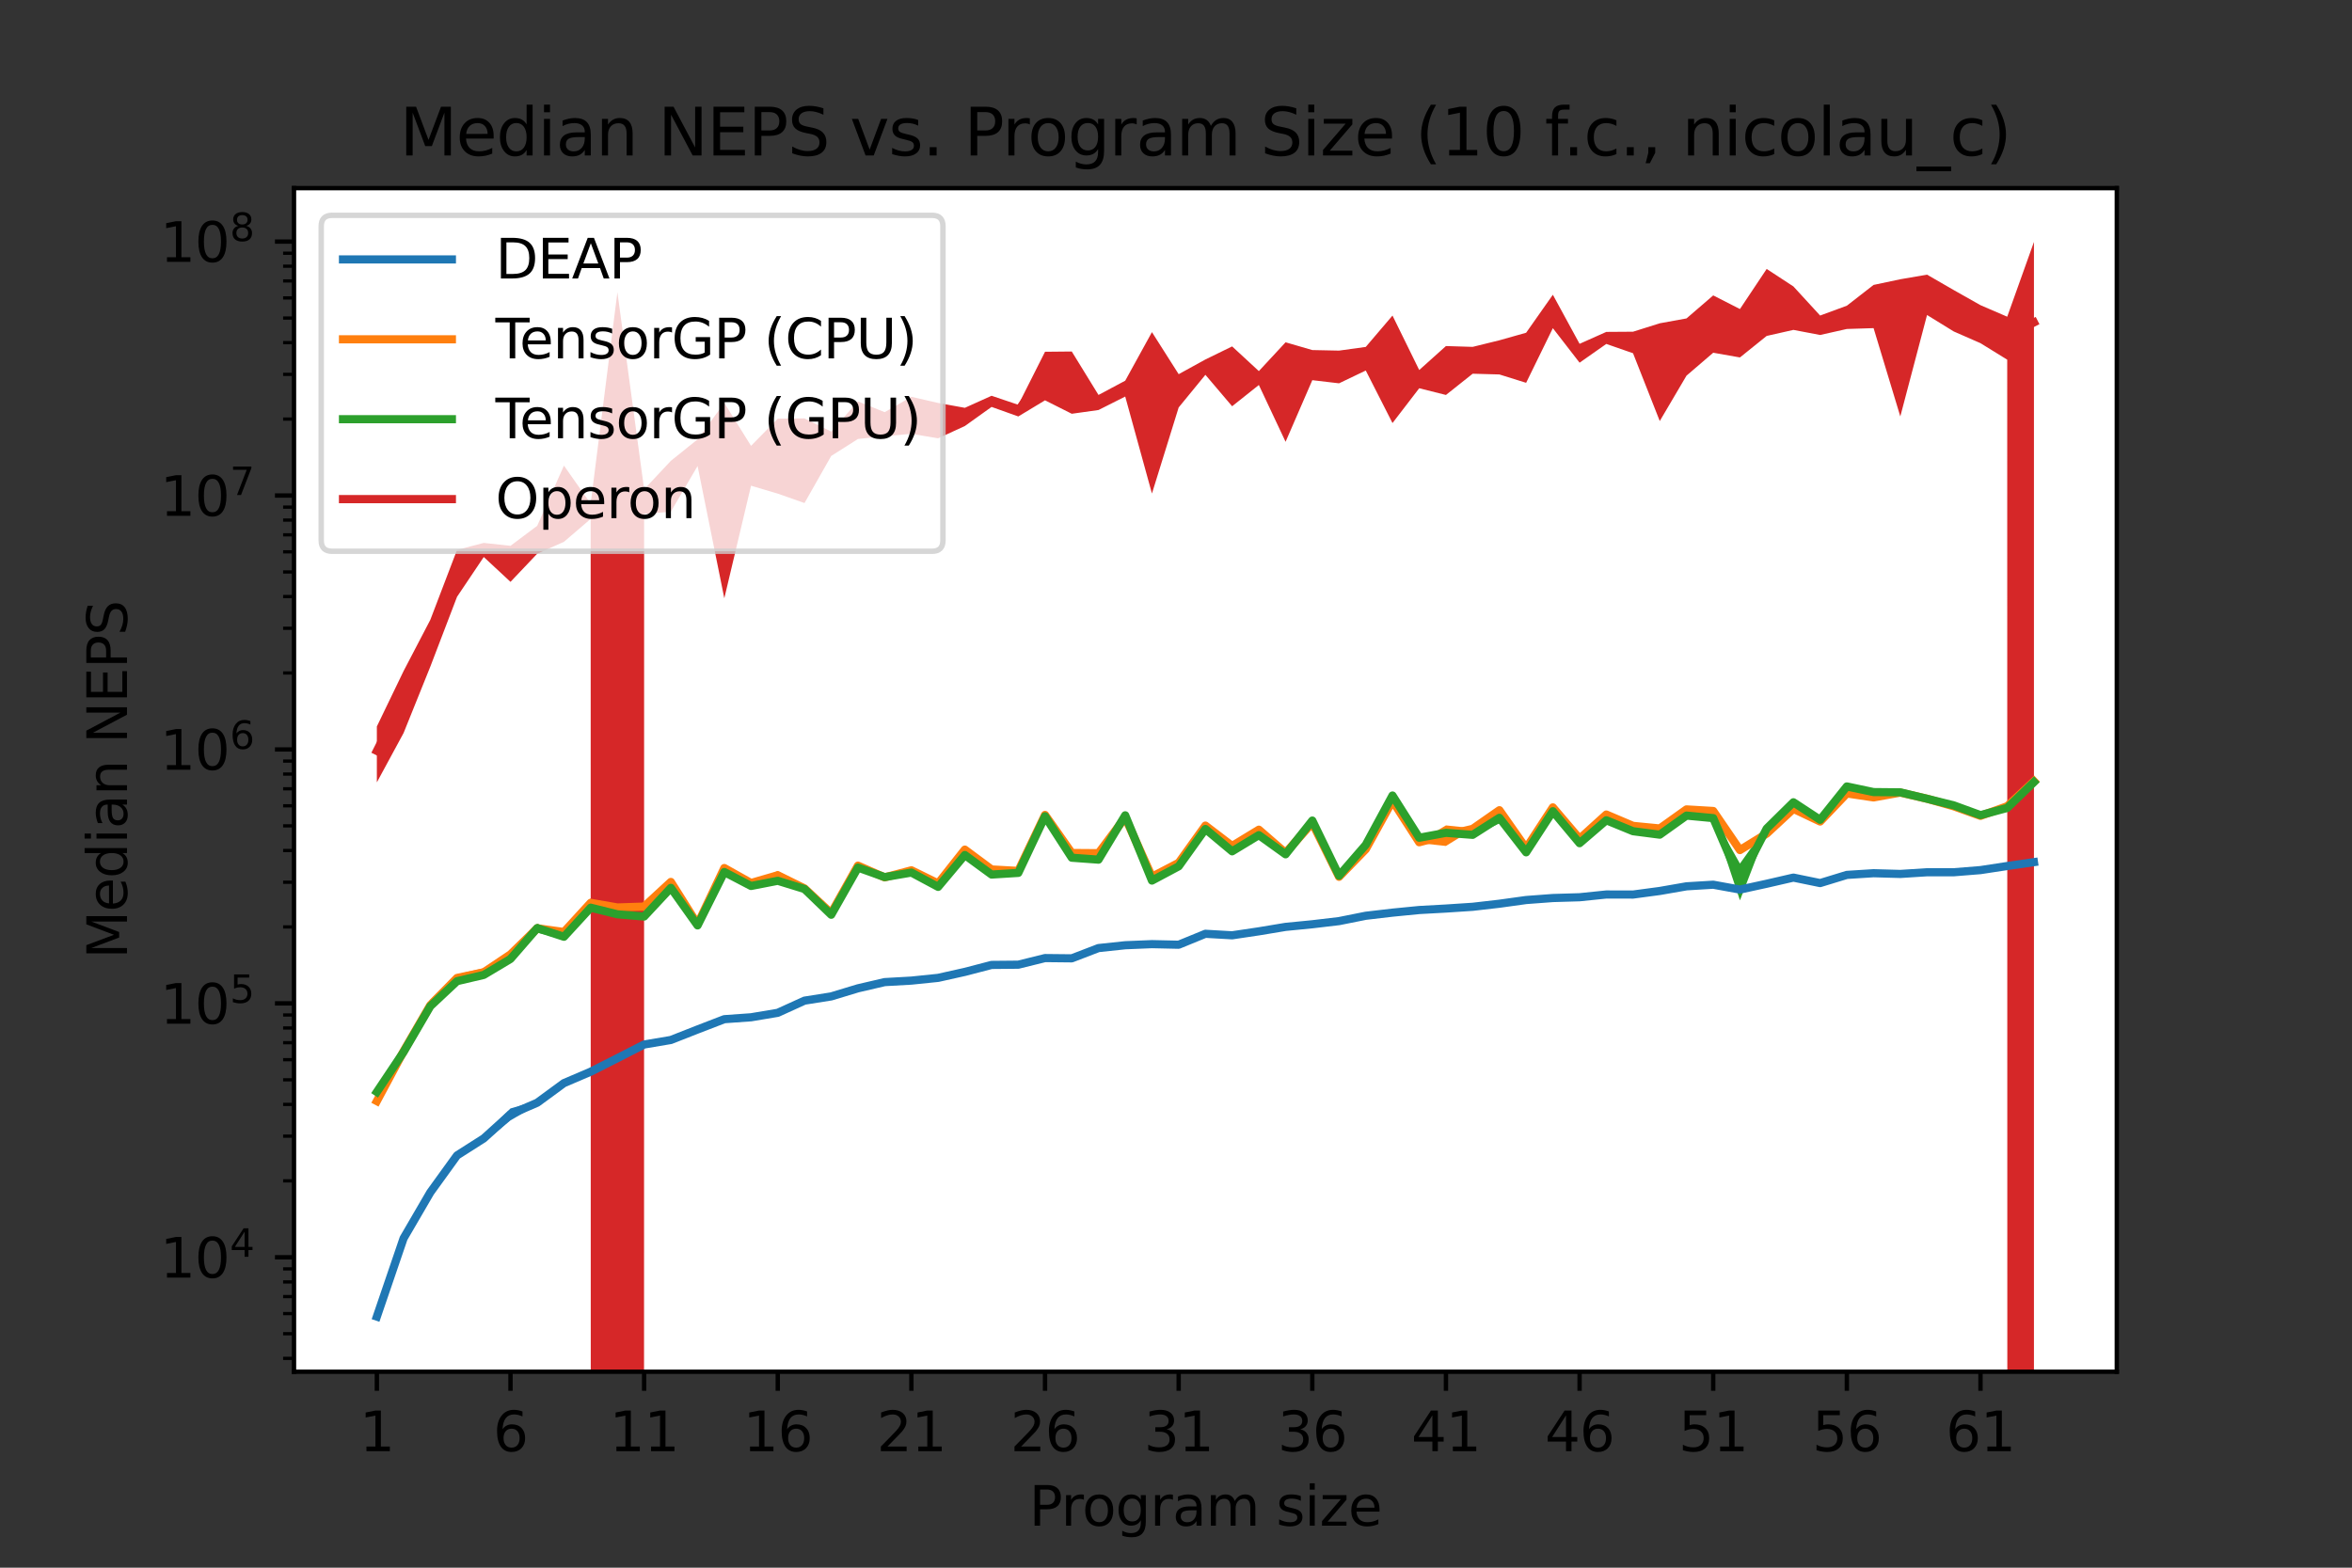 <?xml version="1.0" encoding="utf-8" standalone="no"?>
<!DOCTYPE svg PUBLIC "-//W3C//DTD SVG 1.1//EN"
  "http://www.w3.org/Graphics/SVG/1.1/DTD/svg11.dtd">
<svg xmlns:xlink="http://www.w3.org/1999/xlink" width="432pt" height="288pt" viewBox="0 0 432 288" xmlns="http://www.w3.org/2000/svg" version="1.1">
 <rect x="0" y="0" width="432" height="288" fill="#333333" stroke="none"/>
 <defs>
  <style type="text/css">*{stroke-linejoin: round; stroke-linecap: butt}</style>
 </defs>
 <g id="figure_1">
  <g id="patch_1">
   <path d="M 0 288 
L 432 288 
L 432 0 
L 0 0 
L 0 288 
z
" style="fill: none"/>
  </g>
  <g id="axes_1">
   <g id="patch_2">
    <path d="M 54 252 
L 388.8 252 
L 388.8 34.56 
L 54 34.56 
z
" style="fill: #ffffff"/>
   </g>
   <g id="PolyCollection_1">
    <path d="M 69.218 241.637 
L 69.218 242.116 
L 74.127 227.892 
L 79.036 219.817 
L 83.945 212.564 
L 88.855 209.855 
L 93.764 205.825 
L 98.673 202.958 
L 103.582 199.3 
L 108.491 197.13 
L 113.4 194.605 
L 118.309 192.068 
L 123.218 191.074 
L 128.127 189.236 
L 133.036 187.295 
L 137.945 186.975 
L 142.855 186.412 
L 147.764 184.027 
L 152.673 183.431 
L 157.582 181.733 
L 162.491 180.592 
L 167.4 180.511 
L 172.309 179.763 
L 177.218 179.029 
L 182.127 177.501 
L 187.036 177.75 
L 191.945 176.29 
L 196.855 176.139 
L 201.764 174.264 
L 206.673 173.828 
L 211.582 173.673 
L 216.491 173.625 
L 221.4 171.6 
L 226.309 172.207 
L 231.218 171.156 
L 236.127 170.495 
L 241.036 170.056 
L 245.945 169.259 
L 250.855 168.292 
L 255.764 167.716 
L 260.673 167.319 
L 265.582 167.002 
L 270.491 166.705 
L 275.4 166.154 
L 280.309 165.644 
L 285.218 165.057 
L 290.127 164.851 
L 295.036 164.41 
L 299.945 164.432 
L 304.855 163.78 
L 309.764 163.016 
L 314.673 162.705 
L 319.582 163.522 
L 324.491 162.47 
L 329.4 161.341 
L 334.309 162.51 
L 339.218 160.875 
L 344.127 160.515 
L 349.036 160.649 
L 353.945 160.34 
L 358.855 160.297 
L 363.764 160.098 
L 368.673 159.404 
L 373.582 158.734 
L 373.582 158.039 
L 373.582 158.039 
L 368.673 158.792 
L 363.764 159.599 
L 358.855 160.185 
L 353.945 160.143 
L 349.036 160.457 
L 344.127 160.32 
L 339.218 160.585 
L 334.309 161.956 
L 329.4 161.106 
L 324.491 162.239 
L 319.582 163.323 
L 314.673 162.355 
L 309.764 162.638 
L 304.855 163.583 
L 299.945 164.244 
L 295.036 164.245 
L 290.127 164.813 
L 285.218 164.897 
L 280.309 165.047 
L 275.4 165.893 
L 270.491 166.469 
L 265.582 166.818 
L 260.673 167.042 
L 255.764 167.606 
L 250.855 168.178 
L 245.945 169.175 
L 241.036 169.54 
L 236.127 170.064 
L 231.218 171.033 
L 226.309 171.449 
L 221.4 171.49 
L 216.491 173.489 
L 211.582 173.226 
L 206.673 173.474 
L 201.764 174.077 
L 196.855 175.975 
L 191.945 175.727 
L 187.036 176.707 
L 182.127 177.036 
L 177.218 178.074 
L 172.309 179.525 
L 167.4 179.789 
L 162.491 180.254 
L 157.582 181.398 
L 152.673 182.678 
L 147.764 183.631 
L 142.855 185.72 
L 137.945 186.796 
L 133.036 187.174 
L 128.127 189.017 
L 123.218 191.037 
L 118.309 191.703 
L 113.4 194.196 
L 108.491 196.639 
L 103.582 198.664 
L 98.673 202.212 
L 93.764 203.633 
L 88.855 208.441 
L 83.945 211.966 
L 79.036 218.326 
L 74.127 227.096 
L 69.218 241.637 
z
" clip-path="url(#pa2a692a3a5)" style="fill: #1f77b4"/>
   </g>
   <g id="PolyCollection_2">
    <path d="M 69.218 201.533 
L 69.218 203.06 
L 74.127 193.766 
L 79.036 185.766 
L 83.945 180.331 
L 88.855 179.397 
L 93.764 175.63 
L 98.673 170.982 
L 103.582 171.339 
L 108.491 166.72 
L 113.4 166.963 
L 118.309 166.721 
L 123.218 162.555 
L 128.127 170.216 
L 133.036 159.688 
L 137.945 162.328 
L 142.855 161.615 
L 147.764 163.614 
L 152.673 167.995 
L 157.582 159.508 
L 162.491 161.372 
L 167.4 160.103 
L 172.309 162.689 
L 177.218 156.168 
L 182.127 159.843 
L 187.036 160.514 
L 191.945 149.899 
L 196.855 156.822 
L 201.764 156.961 
L 206.673 150.514 
L 211.582 161.213 
L 216.491 158.602 
L 221.4 151.967 
L 226.309 155.523 
L 231.218 152.615 
L 236.127 157.129 
L 241.036 151.523 
L 245.945 161.285 
L 250.855 156.313 
L 255.764 147.283 
L 260.673 154.879 
L 265.582 155.413 
L 270.491 152.386 
L 275.4 149.024 
L 280.309 156.105 
L 285.218 148.413 
L 290.127 154.181 
L 295.036 149.771 
L 299.945 152.094 
L 304.855 152.238 
L 309.764 148.724 
L 314.673 149.173 
L 319.582 156.883 
L 324.491 153.364 
L 329.4 148.715 
L 334.309 150.944 
L 339.218 146.083 
L 344.127 146.741 
L 349.036 145.795 
L 353.945 147.237 
L 358.855 148.463 
L 363.764 150.182 
L 368.673 148.434 
L 373.582 143.719 
L 373.582 143.358 
L 373.582 143.358 
L 368.673 147.801 
L 363.764 149.589 
L 358.855 147.798 
L 353.945 146.246 
L 349.036 145.422 
L 344.127 146.252 
L 339.218 145.446 
L 334.309 150.895 
L 329.4 148.462 
L 324.491 152.922 
L 319.582 155.476 
L 314.673 148.8 
L 309.764 148.666 
L 304.855 152.158 
L 299.945 151.354 
L 295.036 149.504 
L 290.127 153.992 
L 285.218 148.235 
L 280.309 155.572 
L 275.4 148.663 
L 270.491 152.151 
L 265.582 151.631 
L 260.673 154.585 
L 255.764 146.948 
L 250.855 155.714 
L 245.945 160.873 
L 241.036 150.836 
L 236.127 156.246 
L 231.218 152.235 
L 226.309 155.302 
L 221.4 151.376 
L 216.491 158.421 
L 211.582 160.932 
L 206.673 149.837 
L 201.764 156.516 
L 196.855 156.581 
L 191.945 149.518 
L 187.036 159.491 
L 182.127 159.608 
L 177.218 156 
L 172.309 161.904 
L 167.4 159.664 
L 162.491 160.995 
L 157.582 158.549 
L 152.673 167.56 
L 147.764 162.805 
L 142.855 160.002 
L 137.945 162.105 
L 133.036 159.246 
L 128.127 169.403 
L 123.218 161.499 
L 118.309 166.376 
L 113.4 166.466 
L 108.491 165.034 
L 103.582 171.102 
L 98.673 170.092 
L 93.764 175.04 
L 88.855 177.862 
L 83.945 179.009 
L 79.036 183.615 
L 74.127 192.506 
L 69.218 201.533 
z
" clip-path="url(#pa2a692a3a5)" style="fill: #ff7f0e"/>
   </g>
   <g id="PolyCollection_3">
    <path d="M 69.218 200.347 
L 69.218 200.867 
L 74.127 193.612 
L 79.036 185.003 
L 83.945 180.835 
L 88.855 179.336 
L 93.764 176.411 
L 98.673 171.342 
L 103.582 172.534 
L 108.491 166.814 
L 113.4 168.657 
L 118.309 168.967 
L 123.218 163.931 
L 128.127 170.485 
L 133.036 160.491 
L 137.945 163.087 
L 142.855 161.927 
L 147.764 163.533 
L 152.673 168.291 
L 157.582 159.462 
L 162.491 161.22 
L 167.4 160.466 
L 172.309 163.352 
L 177.218 157.532 
L 182.127 160.851 
L 187.036 160.821 
L 191.945 150.363 
L 196.855 157.77 
L 201.764 158.098 
L 206.673 150.165 
L 211.582 162.148 
L 216.491 159.709 
L 221.4 152.567 
L 226.309 156.895 
L 231.218 153.571 
L 236.127 157.168 
L 241.036 150.932 
L 245.945 161.061 
L 250.855 155.535 
L 255.764 146.28 
L 260.673 153.993 
L 265.582 153.143 
L 270.491 153.613 
L 275.4 151.256 
L 280.309 156.774 
L 285.218 149.371 
L 290.127 155.093 
L 295.036 150.787 
L 299.945 152.891 
L 304.855 153.551 
L 309.764 149.956 
L 314.673 150.609 
L 319.582 165.403 
L 324.491 152.679 
L 329.4 147.581 
L 334.309 150.86 
L 339.218 144.59 
L 344.127 145.627 
L 349.036 145.749 
L 353.945 147.158 
L 358.855 148.195 
L 363.764 150.275 
L 368.673 148.778 
L 373.582 143.815 
L 373.582 143.538 
L 373.582 143.538 
L 368.673 148.085 
L 363.764 149.237 
L 358.855 147.721 
L 353.945 146.326 
L 349.036 145.375 
L 344.127 145.401 
L 339.218 144.366 
L 334.309 150.356 
L 329.4 147.192 
L 324.491 151.777 
L 319.582 158.649 
L 314.673 149.985 
L 309.764 149.709 
L 304.855 153.126 
L 299.945 152.515 
L 295.036 150.592 
L 290.127 154.719 
L 285.218 148.691 
L 280.309 156.383 
L 275.4 149.265 
L 270.491 153.127 
L 265.582 152.854 
L 260.673 153.811 
L 255.764 146.009 
L 250.855 154.886 
L 245.945 160.688 
L 241.036 150.558 
L 236.127 156.725 
L 231.218 153.27 
L 226.309 155.904 
L 221.4 152.024 
L 216.491 158.612 
L 211.582 161.403 
L 206.673 149.403 
L 201.764 157.759 
L 196.855 157.37 
L 191.945 149.549 
L 187.036 159.904 
L 182.127 160.481 
L 177.218 156.626 
L 172.309 162.515 
L 167.4 160.13 
L 162.491 161.045 
L 157.582 159.303 
L 152.673 167.812 
L 147.764 163.104 
L 142.855 161.693 
L 137.945 162.444 
L 133.036 159.907 
L 128.127 169.542 
L 123.218 162.31 
L 118.309 167.799 
L 113.4 167.296 
L 108.491 166.683 
L 103.582 171.662 
L 98.673 169.698 
L 93.764 175.919 
L 88.855 178.868 
L 83.945 179.68 
L 79.036 184.703 
L 74.127 192.914 
L 69.218 200.347 
z
" clip-path="url(#pa2a692a3a5)" style="fill: #2ca02c"/>
   </g>
   <g id="PolyCollection_4">
    <path d="M 69.218 133.458 
L 69.218 143.729 
L 74.127 134.663 
L 79.036 122.473 
L 83.945 109.639 
L 88.855 102.326 
L 93.764 106.894 
L 98.673 101.721 
L 103.582 99.536 
L 108.491 95.328 
L 113.4 47066.278 
L 118.309 94.403 
L 123.218 94.004 
L 128.127 85.608 
L 133.036 109.909 
L 137.945 89.228 
L 142.855 90.686 
L 147.764 92.413 
L 152.673 83.76 
L 157.582 80.647 
L 162.491 80.13 
L 167.4 79.698 
L 172.309 80.52 
L 177.218 78.266 
L 182.127 74.754 
L 187.036 76.507 
L 191.945 73.542 
L 196.855 76.014 
L 201.764 75.324 
L 206.673 72.85 
L 211.582 90.668 
L 216.491 74.852 
L 221.4 68.857 
L 226.309 74.635 
L 231.218 70.728 
L 236.127 81.162 
L 241.036 69.843 
L 245.945 70.42 
L 250.855 68.068 
L 255.764 77.719 
L 260.673 71.325 
L 265.582 72.559 
L 270.491 68.655 
L 275.4 68.791 
L 280.309 70.326 
L 285.218 60.287 
L 290.127 66.63 
L 295.036 63.183 
L 299.945 64.893 
L 304.855 77.351 
L 309.764 69.013 
L 314.673 64.8 
L 319.582 65.666 
L 324.491 61.716 
L 329.4 60.605 
L 334.309 61.54 
L 339.218 60.436 
L 344.127 60.281 
L 349.036 76.502 
L 353.945 57.87 
L 358.855 60.894 
L 363.764 63.045 
L 368.673 66.077 
L 373.582 47066.278 
L 373.582 44.444 
L 373.582 44.444 
L 368.673 58.183 
L 363.764 56.064 
L 358.855 53.289 
L 353.945 50.456 
L 349.036 51.303 
L 344.127 52.342 
L 339.218 56.16 
L 334.309 57.969 
L 329.4 52.621 
L 324.491 49.408 
L 319.582 56.774 
L 314.673 54.268 
L 309.764 58.499 
L 304.855 59.392 
L 299.945 60.938 
L 295.036 60.973 
L 290.127 63.164 
L 285.218 54.147 
L 280.309 61.127 
L 275.4 62.515 
L 270.491 63.723 
L 265.582 63.573 
L 260.673 67.977 
L 255.764 57.972 
L 250.855 63.732 
L 245.945 64.411 
L 241.036 64.309 
L 236.127 62.882 
L 231.218 68.175 
L 226.309 63.638 
L 221.4 66.039 
L 216.491 68.74 
L 211.582 61.015 
L 206.673 69.939 
L 201.764 72.554 
L 196.855 64.574 
L 191.945 64.622 
L 187.036 74.364 
L 182.127 72.706 
L 177.218 74.921 
L 172.309 74.028 
L 167.4 72.899 
L 162.491 75.721 
L 157.582 73.739 
L 152.673 79.288 
L 147.764 76.864 
L 142.855 76.915 
L 137.945 81.908 
L 133.036 74.023 
L 128.127 80.715 
L 123.218 84.662 
L 118.309 89.895 
L 113.4 53.684 
L 108.491 92.529 
L 103.582 85.54 
L 98.673 96.593 
L 93.764 100.274 
L 88.855 99.738 
L 83.945 101.022 
L 79.036 113.874 
L 74.127 123.279 
L 69.218 133.458 
z
" clip-path="url(#pa2a692a3a5)" style="fill: #d62728"/>
   </g>
   <g id="matplotlib.axis_1">
    <g id="xtick_1">
     <g id="line2d_1">
      <defs>
       <path id="m9a414cb5c2" d="M 0 0 
L 0 3.5 
" style="stroke: #000000; stroke-width: 0.8"/>
      </defs>
      <g>
       <use xlink:href="#m9a414cb5c2" x="69.218" y="252" style="stroke: #000000; stroke-width: 0.8"/>
      </g>
     </g>
     <g id="text_1">
      <!-- 1 -->
      <g transform="translate(66.037 266.598)scale(0.1 -0.1)">
       <defs>
        <path id="DejaVuSans-31" d="M 794 531 
L 1825 531 
L 1825 4091 
L 703 3866 
L 703 4441 
L 1819 4666 
L 2450 4666 
L 2450 531 
L 3481 531 
L 3481 0 
L 794 0 
L 794 531 
z
" transform="scale(0.016)"/>
       </defs>
       <use xlink:href="#DejaVuSans-31"/>
      </g>
     </g>
    </g>
    <g id="xtick_2">
     <g id="line2d_2">
      <g>
       <use xlink:href="#m9a414cb5c2" x="93.764" y="252" style="stroke: #000000; stroke-width: 0.8"/>
      </g>
     </g>
     <g id="text_2">
      <!-- 6 -->
      <g transform="translate(90.582 266.598)scale(0.1 -0.1)">
       <defs>
        <path id="DejaVuSans-36" d="M 2113 2584 
Q 1688 2584 1439 2293 
Q 1191 2003 1191 1497 
Q 1191 994 1439 701 
Q 1688 409 2113 409 
Q 2538 409 2786 701 
Q 3034 994 3034 1497 
Q 3034 2003 2786 2293 
Q 2538 2584 2113 2584 
z
M 3366 4563 
L 3366 3988 
Q 3128 4100 2886 4159 
Q 2644 4219 2406 4219 
Q 1781 4219 1451 3797 
Q 1122 3375 1075 2522 
Q 1259 2794 1537 2939 
Q 1816 3084 2150 3084 
Q 2853 3084 3261 2657 
Q 3669 2231 3669 1497 
Q 3669 778 3244 343 
Q 2819 -91 2113 -91 
Q 1303 -91 875 529 
Q 447 1150 447 2328 
Q 447 3434 972 4092 
Q 1497 4750 2381 4750 
Q 2619 4750 2861 4703 
Q 3103 4656 3366 4563 
z
" transform="scale(0.016)"/>
       </defs>
       <use xlink:href="#DejaVuSans-36"/>
      </g>
     </g>
    </g>
    <g id="xtick_3">
     <g id="line2d_3">
      <g>
       <use xlink:href="#m9a414cb5c2" x="118.309" y="252" style="stroke: #000000; stroke-width: 0.8"/>
      </g>
     </g>
     <g id="text_3">
      <!-- 11 -->
      <g transform="translate(111.947 266.598)scale(0.1 -0.1)">
       <use xlink:href="#DejaVuSans-31"/>
       <use xlink:href="#DejaVuSans-31" x="63.623"/>
      </g>
     </g>
    </g>
    <g id="xtick_4">
     <g id="line2d_4">
      <g>
       <use xlink:href="#m9a414cb5c2" x="142.855" y="252" style="stroke: #000000; stroke-width: 0.8"/>
      </g>
     </g>
     <g id="text_4">
      <!-- 16 -->
      <g transform="translate(136.492 266.598)scale(0.1 -0.1)">
       <use xlink:href="#DejaVuSans-31"/>
       <use xlink:href="#DejaVuSans-36" x="63.623"/>
      </g>
     </g>
    </g>
    <g id="xtick_5">
     <g id="line2d_5">
      <g>
       <use xlink:href="#m9a414cb5c2" x="167.4" y="252" style="stroke: #000000; stroke-width: 0.8"/>
      </g>
     </g>
     <g id="text_5">
      <!-- 21 -->
      <g transform="translate(161.037 266.598)scale(0.1 -0.1)">
       <defs>
        <path id="DejaVuSans-32" d="M 1228 531 
L 3431 531 
L 3431 0 
L 469 0 
L 469 531 
Q 828 903 1448 1529 
Q 2069 2156 2228 2338 
Q 2531 2678 2651 2914 
Q 2772 3150 2772 3378 
Q 2772 3750 2511 3984 
Q 2250 4219 1831 4219 
Q 1534 4219 1204 4116 
Q 875 4013 500 3803 
L 500 4441 
Q 881 4594 1212 4672 
Q 1544 4750 1819 4750 
Q 2544 4750 2975 4387 
Q 3406 4025 3406 3419 
Q 3406 3131 3298 2873 
Q 3191 2616 2906 2266 
Q 2828 2175 2409 1742 
Q 1991 1309 1228 531 
z
" transform="scale(0.016)"/>
       </defs>
       <use xlink:href="#DejaVuSans-32"/>
       <use xlink:href="#DejaVuSans-31" x="63.623"/>
      </g>
     </g>
    </g>
    <g id="xtick_6">
     <g id="line2d_6">
      <g>
       <use xlink:href="#m9a414cb5c2" x="191.945" y="252" style="stroke: #000000; stroke-width: 0.8"/>
      </g>
     </g>
     <g id="text_6">
      <!-- 26 -->
      <g transform="translate(185.583 266.598)scale(0.1 -0.1)">
       <use xlink:href="#DejaVuSans-32"/>
       <use xlink:href="#DejaVuSans-36" x="63.623"/>
      </g>
     </g>
    </g>
    <g id="xtick_7">
     <g id="line2d_7">
      <g>
       <use xlink:href="#m9a414cb5c2" x="216.491" y="252" style="stroke: #000000; stroke-width: 0.8"/>
      </g>
     </g>
     <g id="text_7">
      <!-- 31 -->
      <g transform="translate(210.128 266.598)scale(0.1 -0.1)">
       <defs>
        <path id="DejaVuSans-33" d="M 2597 2516 
Q 3050 2419 3304 2112 
Q 3559 1806 3559 1356 
Q 3559 666 3084 287 
Q 2609 -91 1734 -91 
Q 1441 -91 1130 -33 
Q 819 25 488 141 
L 488 750 
Q 750 597 1062 519 
Q 1375 441 1716 441 
Q 2309 441 2620 675 
Q 2931 909 2931 1356 
Q 2931 1769 2642 2001 
Q 2353 2234 1838 2234 
L 1294 2234 
L 1294 2753 
L 1863 2753 
Q 2328 2753 2575 2939 
Q 2822 3125 2822 3475 
Q 2822 3834 2567 4026 
Q 2313 4219 1838 4219 
Q 1578 4219 1281 4162 
Q 984 4106 628 3988 
L 628 4550 
Q 988 4650 1302 4700 
Q 1616 4750 1894 4750 
Q 2613 4750 3031 4423 
Q 3450 4097 3450 3541 
Q 3450 3153 3228 2886 
Q 3006 2619 2597 2516 
z
" transform="scale(0.016)"/>
       </defs>
       <use xlink:href="#DejaVuSans-33"/>
       <use xlink:href="#DejaVuSans-31" x="63.623"/>
      </g>
     </g>
    </g>
    <g id="xtick_8">
     <g id="line2d_8">
      <g>
       <use xlink:href="#m9a414cb5c2" x="241.036" y="252" style="stroke: #000000; stroke-width: 0.8"/>
      </g>
     </g>
     <g id="text_8">
      <!-- 36 -->
      <g transform="translate(234.674 266.598)scale(0.1 -0.1)">
       <use xlink:href="#DejaVuSans-33"/>
       <use xlink:href="#DejaVuSans-36" x="63.623"/>
      </g>
     </g>
    </g>
    <g id="xtick_9">
     <g id="line2d_9">
      <g>
       <use xlink:href="#m9a414cb5c2" x="265.582" y="252" style="stroke: #000000; stroke-width: 0.8"/>
      </g>
     </g>
     <g id="text_9">
      <!-- 41 -->
      <g transform="translate(259.219 266.598)scale(0.1 -0.1)">
       <defs>
        <path id="DejaVuSans-34" d="M 2419 4116 
L 825 1625 
L 2419 1625 
L 2419 4116 
z
M 2253 4666 
L 3047 4666 
L 3047 1625 
L 3713 1625 
L 3713 1100 
L 3047 1100 
L 3047 0 
L 2419 0 
L 2419 1100 
L 313 1100 
L 313 1709 
L 2253 4666 
z
" transform="scale(0.016)"/>
       </defs>
       <use xlink:href="#DejaVuSans-34"/>
       <use xlink:href="#DejaVuSans-31" x="63.623"/>
      </g>
     </g>
    </g>
    <g id="xtick_10">
     <g id="line2d_10">
      <g>
       <use xlink:href="#m9a414cb5c2" x="290.127" y="252" style="stroke: #000000; stroke-width: 0.8"/>
      </g>
     </g>
     <g id="text_10">
      <!-- 46 -->
      <g transform="translate(283.765 266.598)scale(0.1 -0.1)">
       <use xlink:href="#DejaVuSans-34"/>
       <use xlink:href="#DejaVuSans-36" x="63.623"/>
      </g>
     </g>
    </g>
    <g id="xtick_11">
     <g id="line2d_11">
      <g>
       <use xlink:href="#m9a414cb5c2" x="314.673" y="252" style="stroke: #000000; stroke-width: 0.8"/>
      </g>
     </g>
     <g id="text_11">
      <!-- 51 -->
      <g transform="translate(308.31 266.598)scale(0.1 -0.1)">
       <defs>
        <path id="DejaVuSans-35" d="M 691 4666 
L 3169 4666 
L 3169 4134 
L 1269 4134 
L 1269 2991 
Q 1406 3038 1543 3061 
Q 1681 3084 1819 3084 
Q 2600 3084 3056 2656 
Q 3513 2228 3513 1497 
Q 3513 744 3044 326 
Q 2575 -91 1722 -91 
Q 1428 -91 1123 -41 
Q 819 9 494 109 
L 494 744 
Q 775 591 1075 516 
Q 1375 441 1709 441 
Q 2250 441 2565 725 
Q 2881 1009 2881 1497 
Q 2881 1984 2565 2268 
Q 2250 2553 1709 2553 
Q 1456 2553 1204 2497 
Q 953 2441 691 2322 
L 691 4666 
z
" transform="scale(0.016)"/>
       </defs>
       <use xlink:href="#DejaVuSans-35"/>
       <use xlink:href="#DejaVuSans-31" x="63.623"/>
      </g>
     </g>
    </g>
    <g id="xtick_12">
     <g id="line2d_12">
      <g>
       <use xlink:href="#m9a414cb5c2" x="339.218" y="252" style="stroke: #000000; stroke-width: 0.8"/>
      </g>
     </g>
     <g id="text_12">
      <!-- 56 -->
      <g transform="translate(332.856 266.598)scale(0.1 -0.1)">
       <use xlink:href="#DejaVuSans-35"/>
       <use xlink:href="#DejaVuSans-36" x="63.623"/>
      </g>
     </g>
    </g>
    <g id="xtick_13">
     <g id="line2d_13">
      <g>
       <use xlink:href="#m9a414cb5c2" x="363.764" y="252" style="stroke: #000000; stroke-width: 0.8"/>
      </g>
     </g>
     <g id="text_13">
      <!-- 61 -->
      <g transform="translate(357.401 266.598)scale(0.1 -0.1)">
       <use xlink:href="#DejaVuSans-36"/>
       <use xlink:href="#DejaVuSans-31" x="63.623"/>
      </g>
     </g>
    </g>
    <g id="text_14">
     <!-- Program size -->
     <g transform="translate(189.023 280.277)scale(0.1 -0.1)">
      <defs>
       <path id="DejaVuSans-50" d="M 1259 4147 
L 1259 2394 
L 2053 2394 
Q 2494 2394 2734 2622 
Q 2975 2850 2975 3272 
Q 2975 3691 2734 3919 
Q 2494 4147 2053 4147 
L 1259 4147 
z
M 628 4666 
L 2053 4666 
Q 2838 4666 3239 4311 
Q 3641 3956 3641 3272 
Q 3641 2581 3239 2228 
Q 2838 1875 2053 1875 
L 1259 1875 
L 1259 0 
L 628 0 
L 628 4666 
z
" transform="scale(0.016)"/>
       <path id="DejaVuSans-72" d="M 2631 2963 
Q 2534 3019 2420 3045 
Q 2306 3072 2169 3072 
Q 1681 3072 1420 2755 
Q 1159 2438 1159 1844 
L 1159 0 
L 581 0 
L 581 3500 
L 1159 3500 
L 1159 2956 
Q 1341 3275 1631 3429 
Q 1922 3584 2338 3584 
Q 2397 3584 2469 3576 
Q 2541 3569 2628 3553 
L 2631 2963 
z
" transform="scale(0.016)"/>
       <path id="DejaVuSans-6f" d="M 1959 3097 
Q 1497 3097 1228 2736 
Q 959 2375 959 1747 
Q 959 1119 1226 758 
Q 1494 397 1959 397 
Q 2419 397 2687 759 
Q 2956 1122 2956 1747 
Q 2956 2369 2687 2733 
Q 2419 3097 1959 3097 
z
M 1959 3584 
Q 2709 3584 3137 3096 
Q 3566 2609 3566 1747 
Q 3566 888 3137 398 
Q 2709 -91 1959 -91 
Q 1206 -91 779 398 
Q 353 888 353 1747 
Q 353 2609 779 3096 
Q 1206 3584 1959 3584 
z
" transform="scale(0.016)"/>
       <path id="DejaVuSans-67" d="M 2906 1791 
Q 2906 2416 2648 2759 
Q 2391 3103 1925 3103 
Q 1463 3103 1205 2759 
Q 947 2416 947 1791 
Q 947 1169 1205 825 
Q 1463 481 1925 481 
Q 2391 481 2648 825 
Q 2906 1169 2906 1791 
z
M 3481 434 
Q 3481 -459 3084 -895 
Q 2688 -1331 1869 -1331 
Q 1566 -1331 1297 -1286 
Q 1028 -1241 775 -1147 
L 775 -588 
Q 1028 -725 1275 -790 
Q 1522 -856 1778 -856 
Q 2344 -856 2625 -561 
Q 2906 -266 2906 331 
L 2906 616 
Q 2728 306 2450 153 
Q 2172 0 1784 0 
Q 1141 0 747 490 
Q 353 981 353 1791 
Q 353 2603 747 3093 
Q 1141 3584 1784 3584 
Q 2172 3584 2450 3431 
Q 2728 3278 2906 2969 
L 2906 3500 
L 3481 3500 
L 3481 434 
z
" transform="scale(0.016)"/>
       <path id="DejaVuSans-61" d="M 2194 1759 
Q 1497 1759 1228 1600 
Q 959 1441 959 1056 
Q 959 750 1161 570 
Q 1363 391 1709 391 
Q 2188 391 2477 730 
Q 2766 1069 2766 1631 
L 2766 1759 
L 2194 1759 
z
M 3341 1997 
L 3341 0 
L 2766 0 
L 2766 531 
Q 2569 213 2275 61 
Q 1981 -91 1556 -91 
Q 1019 -91 701 211 
Q 384 513 384 1019 
Q 384 1609 779 1909 
Q 1175 2209 1959 2209 
L 2766 2209 
L 2766 2266 
Q 2766 2663 2505 2880 
Q 2244 3097 1772 3097 
Q 1472 3097 1187 3025 
Q 903 2953 641 2809 
L 641 3341 
Q 956 3463 1253 3523 
Q 1550 3584 1831 3584 
Q 2591 3584 2966 3190 
Q 3341 2797 3341 1997 
z
" transform="scale(0.016)"/>
       <path id="DejaVuSans-6d" d="M 3328 2828 
Q 3544 3216 3844 3400 
Q 4144 3584 4550 3584 
Q 5097 3584 5394 3201 
Q 5691 2819 5691 2113 
L 5691 0 
L 5113 0 
L 5113 2094 
Q 5113 2597 4934 2840 
Q 4756 3084 4391 3084 
Q 3944 3084 3684 2787 
Q 3425 2491 3425 1978 
L 3425 0 
L 2847 0 
L 2847 2094 
Q 2847 2600 2669 2842 
Q 2491 3084 2119 3084 
Q 1678 3084 1418 2786 
Q 1159 2488 1159 1978 
L 1159 0 
L 581 0 
L 581 3500 
L 1159 3500 
L 1159 2956 
Q 1356 3278 1631 3431 
Q 1906 3584 2284 3584 
Q 2666 3584 2933 3390 
Q 3200 3197 3328 2828 
z
" transform="scale(0.016)"/>
       <path id="DejaVuSans-20" transform="scale(0.016)"/>
       <path id="DejaVuSans-73" d="M 2834 3397 
L 2834 2853 
Q 2591 2978 2328 3040 
Q 2066 3103 1784 3103 
Q 1356 3103 1142 2972 
Q 928 2841 928 2578 
Q 928 2378 1081 2264 
Q 1234 2150 1697 2047 
L 1894 2003 
Q 2506 1872 2764 1633 
Q 3022 1394 3022 966 
Q 3022 478 2636 193 
Q 2250 -91 1575 -91 
Q 1294 -91 989 -36 
Q 684 19 347 128 
L 347 722 
Q 666 556 975 473 
Q 1284 391 1588 391 
Q 1994 391 2212 530 
Q 2431 669 2431 922 
Q 2431 1156 2273 1281 
Q 2116 1406 1581 1522 
L 1381 1569 
Q 847 1681 609 1914 
Q 372 2147 372 2553 
Q 372 3047 722 3315 
Q 1072 3584 1716 3584 
Q 2034 3584 2315 3537 
Q 2597 3491 2834 3397 
z
" transform="scale(0.016)"/>
       <path id="DejaVuSans-69" d="M 603 3500 
L 1178 3500 
L 1178 0 
L 603 0 
L 603 3500 
z
M 603 4863 
L 1178 4863 
L 1178 4134 
L 603 4134 
L 603 4863 
z
" transform="scale(0.016)"/>
       <path id="DejaVuSans-7a" d="M 353 3500 
L 3084 3500 
L 3084 2975 
L 922 459 
L 3084 459 
L 3084 0 
L 275 0 
L 275 525 
L 2438 3041 
L 353 3041 
L 353 3500 
z
" transform="scale(0.016)"/>
       <path id="DejaVuSans-65" d="M 3597 1894 
L 3597 1613 
L 953 1613 
Q 991 1019 1311 708 
Q 1631 397 2203 397 
Q 2534 397 2845 478 
Q 3156 559 3463 722 
L 3463 178 
Q 3153 47 2828 -22 
Q 2503 -91 2169 -91 
Q 1331 -91 842 396 
Q 353 884 353 1716 
Q 353 2575 817 3079 
Q 1281 3584 2069 3584 
Q 2775 3584 3186 3129 
Q 3597 2675 3597 1894 
z
M 3022 2063 
Q 3016 2534 2758 2815 
Q 2500 3097 2075 3097 
Q 1594 3097 1305 2825 
Q 1016 2553 972 2059 
L 3022 2063 
z
" transform="scale(0.016)"/>
      </defs>
      <use xlink:href="#DejaVuSans-50"/>
      <use xlink:href="#DejaVuSans-72" x="58.553"/>
      <use xlink:href="#DejaVuSans-6f" x="97.416"/>
      <use xlink:href="#DejaVuSans-67" x="158.598"/>
      <use xlink:href="#DejaVuSans-72" x="222.074"/>
      <use xlink:href="#DejaVuSans-61" x="263.188"/>
      <use xlink:href="#DejaVuSans-6d" x="324.467"/>
      <use xlink:href="#DejaVuSans-20" x="421.879"/>
      <use xlink:href="#DejaVuSans-73" x="453.666"/>
      <use xlink:href="#DejaVuSans-69" x="505.766"/>
      <use xlink:href="#DejaVuSans-7a" x="533.549"/>
      <use xlink:href="#DejaVuSans-65" x="586.039"/>
     </g>
    </g>
   </g>
   <g id="matplotlib.axis_2">
    <g id="ytick_1">
     <g id="line2d_14">
      <defs>
       <path id="me85552e541" d="M 0 0 
L -3.5 0 
" style="stroke: #000000; stroke-width: 0.8"/>
      </defs>
      <g>
       <use xlink:href="#me85552e541" x="54" y="230.977" style="stroke: #000000; stroke-width: 0.8"/>
      </g>
     </g>
     <g id="text_15">
      <!-- $\mathdefault{10^{4}}$ -->
      <g transform="translate(29.4 234.777)scale(0.1 -0.1)">
       <defs>
        <path id="DejaVuSans-30" d="M 2034 4250 
Q 1547 4250 1301 3770 
Q 1056 3291 1056 2328 
Q 1056 1369 1301 889 
Q 1547 409 2034 409 
Q 2525 409 2770 889 
Q 3016 1369 3016 2328 
Q 3016 3291 2770 3770 
Q 2525 4250 2034 4250 
z
M 2034 4750 
Q 2819 4750 3233 4129 
Q 3647 3509 3647 2328 
Q 3647 1150 3233 529 
Q 2819 -91 2034 -91 
Q 1250 -91 836 529 
Q 422 1150 422 2328 
Q 422 3509 836 4129 
Q 1250 4750 2034 4750 
z
" transform="scale(0.016)"/>
       </defs>
       <use xlink:href="#DejaVuSans-31" transform="translate(0 0.684)"/>
       <use xlink:href="#DejaVuSans-30" transform="translate(63.623 0.684)"/>
       <use xlink:href="#DejaVuSans-34" transform="translate(128.203 38.966)scale(0.7)"/>
      </g>
     </g>
    </g>
    <g id="ytick_2">
     <g id="line2d_15">
      <g>
       <use xlink:href="#me85552e541" x="54" y="184.329" style="stroke: #000000; stroke-width: 0.8"/>
      </g>
     </g>
     <g id="text_16">
      <!-- $\mathdefault{10^{5}}$ -->
      <g transform="translate(29.4 188.128)scale(0.1 -0.1)">
       <use xlink:href="#DejaVuSans-31" transform="translate(0 0.684)"/>
       <use xlink:href="#DejaVuSans-30" transform="translate(63.623 0.684)"/>
       <use xlink:href="#DejaVuSans-35" transform="translate(128.203 38.966)scale(0.7)"/>
      </g>
     </g>
    </g>
    <g id="ytick_3">
     <g id="line2d_16">
      <g>
       <use xlink:href="#me85552e541" x="54" y="137.68" style="stroke: #000000; stroke-width: 0.8"/>
      </g>
     </g>
     <g id="text_17">
      <!-- $\mathdefault{10^{6}}$ -->
      <g transform="translate(29.4 141.479)scale(0.1 -0.1)">
       <use xlink:href="#DejaVuSans-31" transform="translate(0 0.766)"/>
       <use xlink:href="#DejaVuSans-30" transform="translate(63.623 0.766)"/>
       <use xlink:href="#DejaVuSans-36" transform="translate(128.203 39.047)scale(0.7)"/>
      </g>
     </g>
    </g>
    <g id="ytick_4">
     <g id="line2d_17">
      <g>
       <use xlink:href="#me85552e541" x="54" y="91.031" style="stroke: #000000; stroke-width: 0.8"/>
      </g>
     </g>
     <g id="text_18">
      <!-- $\mathdefault{10^{7}}$ -->
      <g transform="translate(29.4 94.831)scale(0.1 -0.1)">
       <defs>
        <path id="DejaVuSans-37" d="M 525 4666 
L 3525 4666 
L 3525 4397 
L 1831 0 
L 1172 0 
L 2766 4134 
L 525 4134 
L 525 4666 
z
" transform="scale(0.016)"/>
       </defs>
       <use xlink:href="#DejaVuSans-31" transform="translate(0 0.684)"/>
       <use xlink:href="#DejaVuSans-30" transform="translate(63.623 0.684)"/>
       <use xlink:href="#DejaVuSans-37" transform="translate(128.203 38.966)scale(0.7)"/>
      </g>
     </g>
    </g>
    <g id="ytick_5">
     <g id="line2d_18">
      <g>
       <use xlink:href="#me85552e541" x="54" y="44.383" style="stroke: #000000; stroke-width: 0.8"/>
      </g>
     </g>
     <g id="text_19">
      <!-- $\mathdefault{10^{8}}$ -->
      <g transform="translate(29.4 48.182)scale(0.1 -0.1)">
       <defs>
        <path id="DejaVuSans-38" d="M 2034 2216 
Q 1584 2216 1326 1975 
Q 1069 1734 1069 1313 
Q 1069 891 1326 650 
Q 1584 409 2034 409 
Q 2484 409 2743 651 
Q 3003 894 3003 1313 
Q 3003 1734 2745 1975 
Q 2488 2216 2034 2216 
z
M 1403 2484 
Q 997 2584 770 2862 
Q 544 3141 544 3541 
Q 544 4100 942 4425 
Q 1341 4750 2034 4750 
Q 2731 4750 3128 4425 
Q 3525 4100 3525 3541 
Q 3525 3141 3298 2862 
Q 3072 2584 2669 2484 
Q 3125 2378 3379 2068 
Q 3634 1759 3634 1313 
Q 3634 634 3220 271 
Q 2806 -91 2034 -91 
Q 1263 -91 848 271 
Q 434 634 434 1313 
Q 434 1759 690 2068 
Q 947 2378 1403 2484 
z
M 1172 3481 
Q 1172 3119 1398 2916 
Q 1625 2713 2034 2713 
Q 2441 2713 2670 2916 
Q 2900 3119 2900 3481 
Q 2900 3844 2670 4047 
Q 2441 4250 2034 4250 
Q 1625 4250 1398 4047 
Q 1172 3844 1172 3481 
z
" transform="scale(0.016)"/>
       </defs>
       <use xlink:href="#DejaVuSans-31" transform="translate(0 0.766)"/>
       <use xlink:href="#DejaVuSans-30" transform="translate(63.623 0.766)"/>
       <use xlink:href="#DejaVuSans-38" transform="translate(128.203 39.047)scale(0.7)"/>
      </g>
     </g>
    </g>
    <g id="ytick_6">
     <g id="line2d_19">
      <defs>
       <path id="m8493683a8d" d="M 0 0 
L -2 0 
" style="stroke: #000000; stroke-width: 0.6"/>
      </defs>
      <g>
       <use xlink:href="#m8493683a8d" x="54" y="249.541" style="stroke: #000000; stroke-width: 0.6"/>
      </g>
     </g>
    </g>
    <g id="ytick_7">
     <g id="line2d_20">
      <g>
       <use xlink:href="#m8493683a8d" x="54" y="245.02" style="stroke: #000000; stroke-width: 0.6"/>
      </g>
     </g>
    </g>
    <g id="ytick_8">
     <g id="line2d_21">
      <g>
       <use xlink:href="#m8493683a8d" x="54" y="241.326" style="stroke: #000000; stroke-width: 0.6"/>
      </g>
     </g>
    </g>
    <g id="ytick_9">
     <g id="line2d_22">
      <g>
       <use xlink:href="#m8493683a8d" x="54" y="238.203" style="stroke: #000000; stroke-width: 0.6"/>
      </g>
     </g>
    </g>
    <g id="ytick_10">
     <g id="line2d_23">
      <g>
       <use xlink:href="#m8493683a8d" x="54" y="235.498" style="stroke: #000000; stroke-width: 0.6"/>
      </g>
     </g>
    </g>
    <g id="ytick_11">
     <g id="line2d_24">
      <g>
       <use xlink:href="#m8493683a8d" x="54" y="233.112" style="stroke: #000000; stroke-width: 0.6"/>
      </g>
     </g>
    </g>
    <g id="ytick_12">
     <g id="line2d_25">
      <g>
       <use xlink:href="#m8493683a8d" x="54" y="216.935" style="stroke: #000000; stroke-width: 0.6"/>
      </g>
     </g>
    </g>
    <g id="ytick_13">
     <g id="line2d_26">
      <g>
       <use xlink:href="#m8493683a8d" x="54" y="208.72" style="stroke: #000000; stroke-width: 0.6"/>
      </g>
     </g>
    </g>
    <g id="ytick_14">
     <g id="line2d_27">
      <g>
       <use xlink:href="#m8493683a8d" x="54" y="202.892" style="stroke: #000000; stroke-width: 0.6"/>
      </g>
     </g>
    </g>
    <g id="ytick_15">
     <g id="line2d_28">
      <g>
       <use xlink:href="#m8493683a8d" x="54" y="198.371" style="stroke: #000000; stroke-width: 0.6"/>
      </g>
     </g>
    </g>
    <g id="ytick_16">
     <g id="line2d_29">
      <g>
       <use xlink:href="#m8493683a8d" x="54" y="194.678" style="stroke: #000000; stroke-width: 0.6"/>
      </g>
     </g>
    </g>
    <g id="ytick_17">
     <g id="line2d_30">
      <g>
       <use xlink:href="#m8493683a8d" x="54" y="191.555" style="stroke: #000000; stroke-width: 0.6"/>
      </g>
     </g>
    </g>
    <g id="ytick_18">
     <g id="line2d_31">
      <g>
       <use xlink:href="#m8493683a8d" x="54" y="188.849" style="stroke: #000000; stroke-width: 0.6"/>
      </g>
     </g>
    </g>
    <g id="ytick_19">
     <g id="line2d_32">
      <g>
       <use xlink:href="#m8493683a8d" x="54" y="186.463" style="stroke: #000000; stroke-width: 0.6"/>
      </g>
     </g>
    </g>
    <g id="ytick_20">
     <g id="line2d_33">
      <g>
       <use xlink:href="#m8493683a8d" x="54" y="170.286" style="stroke: #000000; stroke-width: 0.6"/>
      </g>
     </g>
    </g>
    <g id="ytick_21">
     <g id="line2d_34">
      <g>
       <use xlink:href="#m8493683a8d" x="54" y="162.072" style="stroke: #000000; stroke-width: 0.6"/>
      </g>
     </g>
    </g>
    <g id="ytick_22">
     <g id="line2d_35">
      <g>
       <use xlink:href="#m8493683a8d" x="54" y="156.243" style="stroke: #000000; stroke-width: 0.6"/>
      </g>
     </g>
    </g>
    <g id="ytick_23">
     <g id="line2d_36">
      <g>
       <use xlink:href="#m8493683a8d" x="54" y="151.723" style="stroke: #000000; stroke-width: 0.6"/>
      </g>
     </g>
    </g>
    <g id="ytick_24">
     <g id="line2d_37">
      <g>
       <use xlink:href="#m8493683a8d" x="54" y="148.029" style="stroke: #000000; stroke-width: 0.6"/>
      </g>
     </g>
    </g>
    <g id="ytick_25">
     <g id="line2d_38">
      <g>
       <use xlink:href="#m8493683a8d" x="54" y="144.906" style="stroke: #000000; stroke-width: 0.6"/>
      </g>
     </g>
    </g>
    <g id="ytick_26">
     <g id="line2d_39">
      <g>
       <use xlink:href="#m8493683a8d" x="54" y="142.201" style="stroke: #000000; stroke-width: 0.6"/>
      </g>
     </g>
    </g>
    <g id="ytick_27">
     <g id="line2d_40">
      <g>
       <use xlink:href="#m8493683a8d" x="54" y="139.815" style="stroke: #000000; stroke-width: 0.6"/>
      </g>
     </g>
    </g>
    <g id="ytick_28">
     <g id="line2d_41">
      <g>
       <use xlink:href="#m8493683a8d" x="54" y="123.637" style="stroke: #000000; stroke-width: 0.6"/>
      </g>
     </g>
    </g>
    <g id="ytick_29">
     <g id="line2d_42">
      <g>
       <use xlink:href="#m8493683a8d" x="54" y="115.423" style="stroke: #000000; stroke-width: 0.6"/>
      </g>
     </g>
    </g>
    <g id="ytick_30">
     <g id="line2d_43">
      <g>
       <use xlink:href="#m8493683a8d" x="54" y="109.595" style="stroke: #000000; stroke-width: 0.6"/>
      </g>
     </g>
    </g>
    <g id="ytick_31">
     <g id="line2d_44">
      <g>
       <use xlink:href="#m8493683a8d" x="54" y="105.074" style="stroke: #000000; stroke-width: 0.6"/>
      </g>
     </g>
    </g>
    <g id="ytick_32">
     <g id="line2d_45">
      <g>
       <use xlink:href="#m8493683a8d" x="54" y="101.38" style="stroke: #000000; stroke-width: 0.6"/>
      </g>
     </g>
    </g>
    <g id="ytick_33">
     <g id="line2d_46">
      <g>
       <use xlink:href="#m8493683a8d" x="54" y="98.257" style="stroke: #000000; stroke-width: 0.6"/>
      </g>
     </g>
    </g>
    <g id="ytick_34">
     <g id="line2d_47">
      <g>
       <use xlink:href="#m8493683a8d" x="54" y="95.552" style="stroke: #000000; stroke-width: 0.6"/>
      </g>
     </g>
    </g>
    <g id="ytick_35">
     <g id="line2d_48">
      <g>
       <use xlink:href="#m8493683a8d" x="54" y="93.166" style="stroke: #000000; stroke-width: 0.6"/>
      </g>
     </g>
    </g>
    <g id="ytick_36">
     <g id="line2d_49">
      <g>
       <use xlink:href="#m8493683a8d" x="54" y="76.989" style="stroke: #000000; stroke-width: 0.6"/>
      </g>
     </g>
    </g>
    <g id="ytick_37">
     <g id="line2d_50">
      <g>
       <use xlink:href="#m8493683a8d" x="54" y="68.774" style="stroke: #000000; stroke-width: 0.6"/>
      </g>
     </g>
    </g>
    <g id="ytick_38">
     <g id="line2d_51">
      <g>
       <use xlink:href="#m8493683a8d" x="54" y="62.946" style="stroke: #000000; stroke-width: 0.6"/>
      </g>
     </g>
    </g>
    <g id="ytick_39">
     <g id="line2d_52">
      <g>
       <use xlink:href="#m8493683a8d" x="54" y="58.425" style="stroke: #000000; stroke-width: 0.6"/>
      </g>
     </g>
    </g>
    <g id="ytick_40">
     <g id="line2d_53">
      <g>
       <use xlink:href="#m8493683a8d" x="54" y="54.732" style="stroke: #000000; stroke-width: 0.6"/>
      </g>
     </g>
    </g>
    <g id="ytick_41">
     <g id="line2d_54">
      <g>
       <use xlink:href="#m8493683a8d" x="54" y="51.609" style="stroke: #000000; stroke-width: 0.6"/>
      </g>
     </g>
    </g>
    <g id="ytick_42">
     <g id="line2d_55">
      <g>
       <use xlink:href="#m8493683a8d" x="54" y="48.903" style="stroke: #000000; stroke-width: 0.6"/>
      </g>
     </g>
    </g>
    <g id="ytick_43">
     <g id="line2d_56">
      <g>
       <use xlink:href="#m8493683a8d" x="54" y="46.517" style="stroke: #000000; stroke-width: 0.6"/>
      </g>
     </g>
    </g>
    <g id="text_20">
     <!-- Median NEPS -->
     <g transform="translate(23.32 176.145)rotate(-90)scale(0.1 -0.1)">
      <defs>
       <path id="DejaVuSans-4d" d="M 628 4666 
L 1569 4666 
L 2759 1491 
L 3956 4666 
L 4897 4666 
L 4897 0 
L 4281 0 
L 4281 4097 
L 3078 897 
L 2444 897 
L 1241 4097 
L 1241 0 
L 628 0 
L 628 4666 
z
" transform="scale(0.016)"/>
       <path id="DejaVuSans-64" d="M 2906 2969 
L 2906 4863 
L 3481 4863 
L 3481 0 
L 2906 0 
L 2906 525 
Q 2725 213 2448 61 
Q 2172 -91 1784 -91 
Q 1150 -91 751 415 
Q 353 922 353 1747 
Q 353 2572 751 3078 
Q 1150 3584 1784 3584 
Q 2172 3584 2448 3432 
Q 2725 3281 2906 2969 
z
M 947 1747 
Q 947 1113 1208 752 
Q 1469 391 1925 391 
Q 2381 391 2643 752 
Q 2906 1113 2906 1747 
Q 2906 2381 2643 2742 
Q 2381 3103 1925 3103 
Q 1469 3103 1208 2742 
Q 947 2381 947 1747 
z
" transform="scale(0.016)"/>
       <path id="DejaVuSans-6e" d="M 3513 2113 
L 3513 0 
L 2938 0 
L 2938 2094 
Q 2938 2591 2744 2837 
Q 2550 3084 2163 3084 
Q 1697 3084 1428 2787 
Q 1159 2491 1159 1978 
L 1159 0 
L 581 0 
L 581 3500 
L 1159 3500 
L 1159 2956 
Q 1366 3272 1645 3428 
Q 1925 3584 2291 3584 
Q 2894 3584 3203 3211 
Q 3513 2838 3513 2113 
z
" transform="scale(0.016)"/>
       <path id="DejaVuSans-4e" d="M 628 4666 
L 1478 4666 
L 3547 763 
L 3547 4666 
L 4159 4666 
L 4159 0 
L 3309 0 
L 1241 3903 
L 1241 0 
L 628 0 
L 628 4666 
z
" transform="scale(0.016)"/>
       <path id="DejaVuSans-45" d="M 628 4666 
L 3578 4666 
L 3578 4134 
L 1259 4134 
L 1259 2753 
L 3481 2753 
L 3481 2222 
L 1259 2222 
L 1259 531 
L 3634 531 
L 3634 0 
L 628 0 
L 628 4666 
z
" transform="scale(0.016)"/>
       <path id="DejaVuSans-53" d="M 3425 4513 
L 3425 3897 
Q 3066 4069 2747 4153 
Q 2428 4238 2131 4238 
Q 1616 4238 1336 4038 
Q 1056 3838 1056 3469 
Q 1056 3159 1242 3001 
Q 1428 2844 1947 2747 
L 2328 2669 
Q 3034 2534 3370 2195 
Q 3706 1856 3706 1288 
Q 3706 609 3251 259 
Q 2797 -91 1919 -91 
Q 1588 -91 1214 -16 
Q 841 59 441 206 
L 441 856 
Q 825 641 1194 531 
Q 1563 422 1919 422 
Q 2459 422 2753 634 
Q 3047 847 3047 1241 
Q 3047 1584 2836 1778 
Q 2625 1972 2144 2069 
L 1759 2144 
Q 1053 2284 737 2584 
Q 422 2884 422 3419 
Q 422 4038 858 4394 
Q 1294 4750 2059 4750 
Q 2388 4750 2728 4690 
Q 3069 4631 3425 4513 
z
" transform="scale(0.016)"/>
      </defs>
      <use xlink:href="#DejaVuSans-4d"/>
      <use xlink:href="#DejaVuSans-65" x="86.279"/>
      <use xlink:href="#DejaVuSans-64" x="147.803"/>
      <use xlink:href="#DejaVuSans-69" x="211.279"/>
      <use xlink:href="#DejaVuSans-61" x="239.062"/>
      <use xlink:href="#DejaVuSans-6e" x="300.342"/>
      <use xlink:href="#DejaVuSans-20" x="363.721"/>
      <use xlink:href="#DejaVuSans-4e" x="395.508"/>
      <use xlink:href="#DejaVuSans-45" x="470.312"/>
      <use xlink:href="#DejaVuSans-50" x="533.496"/>
      <use xlink:href="#DejaVuSans-53" x="593.799"/>
     </g>
    </g>
   </g>
   <g id="line2d_57">
    <path d="M 69.218 241.875 
L 74.127 227.49 
L 79.036 219.058 
L 83.945 212.263 
L 88.855 209.136 
L 93.764 204.7 
L 98.673 202.581 
L 103.582 198.979 
L 108.491 196.883 
L 113.4 194.399 
L 118.309 191.885 
L 123.218 191.056 
L 128.127 189.126 
L 133.036 187.234 
L 137.945 186.886 
L 142.855 186.063 
L 147.764 183.828 
L 152.673 183.051 
L 157.582 181.565 
L 162.491 180.422 
L 167.4 180.147 
L 172.309 179.644 
L 177.218 178.546 
L 182.127 177.267 
L 187.036 177.222 
L 191.945 176.007 
L 196.855 176.057 
L 201.764 174.17 
L 206.673 173.65 
L 211.582 173.448 
L 216.491 173.557 
L 221.4 171.545 
L 226.309 171.825 
L 231.218 171.094 
L 236.127 170.278 
L 241.036 169.796 
L 245.945 169.217 
L 250.855 168.235 
L 255.764 167.661 
L 260.673 167.18 
L 265.582 166.91 
L 270.491 166.587 
L 275.4 166.023 
L 280.309 165.343 
L 285.218 164.977 
L 290.127 164.832 
L 295.036 164.327 
L 299.945 164.338 
L 304.855 163.681 
L 309.764 162.826 
L 314.673 162.529 
L 319.582 163.422 
L 324.491 162.354 
L 329.4 161.223 
L 334.309 162.231 
L 339.218 160.729 
L 344.127 160.417 
L 349.036 160.553 
L 353.945 160.241 
L 358.855 160.241 
L 363.764 159.847 
L 368.673 159.096 
L 373.582 158.384 
" clip-path="url(#pa2a692a3a5)" style="fill: none; stroke: #1f77b4; stroke-width: 1.5; stroke-linecap: square"/>
   </g>
   <g id="line2d_58">
    <path d="M 69.218 202.282 
L 74.127 193.126 
L 79.036 184.662 
L 83.945 179.659 
L 88.855 178.615 
L 93.764 175.333 
L 98.673 170.532 
L 103.582 171.22 
L 108.491 165.859 
L 113.4 166.713 
L 118.309 166.548 
L 123.218 162.02 
L 128.127 169.805 
L 133.036 159.466 
L 137.945 162.216 
L 142.855 160.793 
L 147.764 163.206 
L 152.673 167.776 
L 157.582 159.023 
L 162.491 161.183 
L 167.4 159.882 
L 172.309 162.293 
L 177.218 156.083 
L 182.127 159.725 
L 187.036 159.996 
L 191.945 149.708 
L 196.855 156.701 
L 201.764 156.737 
L 206.673 150.173 
L 211.582 161.072 
L 216.491 158.511 
L 221.4 151.669 
L 226.309 155.412 
L 231.218 152.424 
L 236.127 156.683 
L 241.036 151.176 
L 245.945 161.078 
L 250.855 156.011 
L 255.764 147.115 
L 260.673 154.732 
L 265.582 153.434 
L 270.491 152.268 
L 275.4 148.842 
L 280.309 155.837 
L 285.218 148.323 
L 290.127 154.086 
L 295.036 149.637 
L 299.945 151.721 
L 304.855 152.198 
L 309.764 148.695 
L 314.673 148.985 
L 319.582 156.167 
L 324.491 153.142 
L 329.4 148.588 
L 334.309 150.92 
L 339.218 145.762 
L 344.127 146.495 
L 349.036 145.607 
L 353.945 146.735 
L 358.855 148.128 
L 363.764 149.883 
L 368.673 148.115 
L 373.582 143.538 
" clip-path="url(#pa2a692a3a5)" style="fill: none; stroke: #ff7f0e; stroke-width: 1.5; stroke-linecap: square"/>
   </g>
   <g id="line2d_59">
    <path d="M 69.218 200.605 
L 74.127 193.26 
L 79.036 184.853 
L 83.945 180.249 
L 88.855 179.101 
L 93.764 176.163 
L 98.673 170.503 
L 103.582 172.093 
L 108.491 166.748 
L 113.4 167.965 
L 118.309 168.375 
L 123.218 163.104 
L 128.127 170.008 
L 133.036 160.197 
L 137.945 162.763 
L 142.855 161.809 
L 147.764 163.318 
L 152.673 168.05 
L 157.582 159.382 
L 162.491 161.133 
L 167.4 160.298 
L 172.309 162.929 
L 177.218 157.074 
L 182.127 160.665 
L 187.036 160.357 
L 191.945 149.952 
L 196.855 157.569 
L 201.764 157.928 
L 206.673 149.781 
L 211.582 161.772 
L 216.491 159.153 
L 221.4 152.294 
L 226.309 156.394 
L 231.218 153.42 
L 236.127 156.945 
L 241.036 150.744 
L 245.945 160.874 
L 250.855 155.208 
L 255.764 146.144 
L 260.673 153.902 
L 265.582 152.998 
L 270.491 153.369 
L 275.4 150.236 
L 280.309 156.578 
L 285.218 149.028 
L 290.127 154.905 
L 295.036 150.689 
L 299.945 152.702 
L 304.855 153.337 
L 309.764 149.832 
L 314.673 150.294 
L 319.582 161.746 
L 324.491 152.223 
L 329.4 147.386 
L 334.309 150.607 
L 339.218 144.478 
L 344.127 145.514 
L 349.036 145.561 
L 353.945 146.738 
L 358.855 147.956 
L 363.764 149.749 
L 368.673 148.428 
L 373.582 143.676 
" clip-path="url(#pa2a692a3a5)" style="fill: none; stroke: #2ca02c; stroke-width: 1.5; stroke-linecap: square"/>
   </g>
   <g id="line2d_60">
    <path d="M 69.218 137.95 
L 74.127 128.182 
L 79.036 117.721 
L 83.945 104.875 
L 88.855 100.99 
L 93.764 103.315 
L 98.673 98.995 
L 103.582 91.353 
L 108.491 93.88 
L 113.4 82.681 
L 118.309 92.024 
L 123.218 88.799 
L 128.127 83.014 
L 133.036 84.883 
L 137.945 85.239 
L 142.855 82.653 
L 147.764 83.182 
L 152.673 81.401 
L 157.582 76.9 
L 162.491 77.806 
L 167.4 76.014 
L 172.309 77.015 
L 177.218 76.524 
L 182.127 73.704 
L 187.036 75.407 
L 191.945 68.595 
L 196.855 69.497 
L 201.764 73.892 
L 206.673 71.342 
L 211.582 70.841 
L 216.491 71.567 
L 221.4 67.399 
L 226.309 68.4 
L 231.218 69.411 
L 236.127 70.026 
L 241.036 66.888 
L 245.945 67.193 
L 250.855 65.784 
L 255.764 65.529 
L 260.673 69.582 
L 265.582 67.572 
L 270.491 66.039 
L 275.4 65.411 
L 280.309 65.209 
L 285.218 56.985 
L 290.127 64.823 
L 295.036 62.048 
L 299.945 62.819 
L 304.855 66.444 
L 309.764 63.082 
L 314.673 58.858 
L 319.582 60.736 
L 324.491 54.641 
L 329.4 56.222 
L 334.309 59.676 
L 339.218 58.185 
L 344.127 55.925 
L 349.036 60.214 
L 353.945 53.826 
L 358.855 56.737 
L 363.764 59.255 
L 368.673 61.748 
L 373.582 59.231 
" clip-path="url(#pa2a692a3a5)" style="fill: none; stroke: #d62728; stroke-width: 1.5; stroke-linecap: square"/>
   </g>
   <g id="patch_3">
    <path d="M 54 252 
L 54 34.56 
" style="fill: none; stroke: #000000; stroke-width: 0.8; stroke-linejoin: miter; stroke-linecap: square"/>
   </g>
   <g id="patch_4">
    <path d="M 388.8 252 
L 388.8 34.56 
" style="fill: none; stroke: #000000; stroke-width: 0.8; stroke-linejoin: miter; stroke-linecap: square"/>
   </g>
   <g id="patch_5">
    <path d="M 54 252 
L 388.8 252 
" style="fill: none; stroke: #000000; stroke-width: 0.8; stroke-linejoin: miter; stroke-linecap: square"/>
   </g>
   <g id="patch_6">
    <path d="M 54 34.56 
L 388.8 34.56 
" style="fill: none; stroke: #000000; stroke-width: 0.8; stroke-linejoin: miter; stroke-linecap: square"/>
   </g>
   <g id="text_21">
    <!-- Median NEPS vs. Program Size (10 f.c., nicolau_c) -->
    <g transform="translate(73.409 28.56)scale(0.12 -0.12)">
     <defs>
      <path id="DejaVuSans-76" d="M 191 3500 
L 800 3500 
L 1894 563 
L 2988 3500 
L 3597 3500 
L 2284 0 
L 1503 0 
L 191 3500 
z
" transform="scale(0.016)"/>
      <path id="DejaVuSans-2e" d="M 684 794 
L 1344 794 
L 1344 0 
L 684 0 
L 684 794 
z
" transform="scale(0.016)"/>
      <path id="DejaVuSans-28" d="M 1984 4856 
Q 1566 4138 1362 3434 
Q 1159 2731 1159 2009 
Q 1159 1288 1364 580 
Q 1569 -128 1984 -844 
L 1484 -844 
Q 1016 -109 783 600 
Q 550 1309 550 2009 
Q 550 2706 781 3412 
Q 1013 4119 1484 4856 
L 1984 4856 
z
" transform="scale(0.016)"/>
      <path id="DejaVuSans-66" d="M 2375 4863 
L 2375 4384 
L 1825 4384 
Q 1516 4384 1395 4259 
Q 1275 4134 1275 3809 
L 1275 3500 
L 2222 3500 
L 2222 3053 
L 1275 3053 
L 1275 0 
L 697 0 
L 697 3053 
L 147 3053 
L 147 3500 
L 697 3500 
L 697 3744 
Q 697 4328 969 4595 
Q 1241 4863 1831 4863 
L 2375 4863 
z
" transform="scale(0.016)"/>
      <path id="DejaVuSans-63" d="M 3122 3366 
L 3122 2828 
Q 2878 2963 2633 3030 
Q 2388 3097 2138 3097 
Q 1578 3097 1268 2742 
Q 959 2388 959 1747 
Q 959 1106 1268 751 
Q 1578 397 2138 397 
Q 2388 397 2633 464 
Q 2878 531 3122 666 
L 3122 134 
Q 2881 22 2623 -34 
Q 2366 -91 2075 -91 
Q 1284 -91 818 406 
Q 353 903 353 1747 
Q 353 2603 823 3093 
Q 1294 3584 2113 3584 
Q 2378 3584 2631 3529 
Q 2884 3475 3122 3366 
z
" transform="scale(0.016)"/>
      <path id="DejaVuSans-2c" d="M 750 794 
L 1409 794 
L 1409 256 
L 897 -744 
L 494 -744 
L 750 256 
L 750 794 
z
" transform="scale(0.016)"/>
      <path id="DejaVuSans-6c" d="M 603 4863 
L 1178 4863 
L 1178 0 
L 603 0 
L 603 4863 
z
" transform="scale(0.016)"/>
      <path id="DejaVuSans-75" d="M 544 1381 
L 544 3500 
L 1119 3500 
L 1119 1403 
Q 1119 906 1312 657 
Q 1506 409 1894 409 
Q 2359 409 2629 706 
Q 2900 1003 2900 1516 
L 2900 3500 
L 3475 3500 
L 3475 0 
L 2900 0 
L 2900 538 
Q 2691 219 2414 64 
Q 2138 -91 1772 -91 
Q 1169 -91 856 284 
Q 544 659 544 1381 
z
M 1991 3584 
L 1991 3584 
z
" transform="scale(0.016)"/>
      <path id="DejaVuSans-5f" d="M 3263 -1063 
L 3263 -1509 
L -63 -1509 
L -63 -1063 
L 3263 -1063 
z
" transform="scale(0.016)"/>
      <path id="DejaVuSans-29" d="M 513 4856 
L 1013 4856 
Q 1481 4119 1714 3412 
Q 1947 2706 1947 2009 
Q 1947 1309 1714 600 
Q 1481 -109 1013 -844 
L 513 -844 
Q 928 -128 1133 580 
Q 1338 1288 1338 2009 
Q 1338 2731 1133 3434 
Q 928 4138 513 4856 
z
" transform="scale(0.016)"/>
     </defs>
     <use xlink:href="#DejaVuSans-4d"/>
     <use xlink:href="#DejaVuSans-65" x="86.279"/>
     <use xlink:href="#DejaVuSans-64" x="147.803"/>
     <use xlink:href="#DejaVuSans-69" x="211.279"/>
     <use xlink:href="#DejaVuSans-61" x="239.062"/>
     <use xlink:href="#DejaVuSans-6e" x="300.342"/>
     <use xlink:href="#DejaVuSans-20" x="363.721"/>
     <use xlink:href="#DejaVuSans-4e" x="395.508"/>
     <use xlink:href="#DejaVuSans-45" x="470.312"/>
     <use xlink:href="#DejaVuSans-50" x="533.496"/>
     <use xlink:href="#DejaVuSans-53" x="593.799"/>
     <use xlink:href="#DejaVuSans-20" x="657.275"/>
     <use xlink:href="#DejaVuSans-76" x="689.062"/>
     <use xlink:href="#DejaVuSans-73" x="748.242"/>
     <use xlink:href="#DejaVuSans-2e" x="800.342"/>
     <use xlink:href="#DejaVuSans-20" x="832.129"/>
     <use xlink:href="#DejaVuSans-50" x="863.916"/>
     <use xlink:href="#DejaVuSans-72" x="922.469"/>
     <use xlink:href="#DejaVuSans-6f" x="961.332"/>
     <use xlink:href="#DejaVuSans-67" x="1022.514"/>
     <use xlink:href="#DejaVuSans-72" x="1085.99"/>
     <use xlink:href="#DejaVuSans-61" x="1127.104"/>
     <use xlink:href="#DejaVuSans-6d" x="1188.383"/>
     <use xlink:href="#DejaVuSans-20" x="1285.795"/>
     <use xlink:href="#DejaVuSans-53" x="1317.582"/>
     <use xlink:href="#DejaVuSans-69" x="1381.059"/>
     <use xlink:href="#DejaVuSans-7a" x="1408.842"/>
     <use xlink:href="#DejaVuSans-65" x="1461.332"/>
     <use xlink:href="#DejaVuSans-20" x="1522.855"/>
     <use xlink:href="#DejaVuSans-28" x="1554.643"/>
     <use xlink:href="#DejaVuSans-31" x="1593.656"/>
     <use xlink:href="#DejaVuSans-30" x="1657.279"/>
     <use xlink:href="#DejaVuSans-20" x="1720.902"/>
     <use xlink:href="#DejaVuSans-66" x="1752.689"/>
     <use xlink:href="#DejaVuSans-2e" x="1780.645"/>
     <use xlink:href="#DejaVuSans-63" x="1812.432"/>
     <use xlink:href="#DejaVuSans-2e" x="1867.412"/>
     <use xlink:href="#DejaVuSans-2c" x="1899.199"/>
     <use xlink:href="#DejaVuSans-20" x="1930.986"/>
     <use xlink:href="#DejaVuSans-6e" x="1962.773"/>
     <use xlink:href="#DejaVuSans-69" x="2026.152"/>
     <use xlink:href="#DejaVuSans-63" x="2053.936"/>
     <use xlink:href="#DejaVuSans-6f" x="2108.916"/>
     <use xlink:href="#DejaVuSans-6c" x="2170.098"/>
     <use xlink:href="#DejaVuSans-61" x="2197.881"/>
     <use xlink:href="#DejaVuSans-75" x="2259.16"/>
     <use xlink:href="#DejaVuSans-5f" x="2322.539"/>
     <use xlink:href="#DejaVuSans-63" x="2372.539"/>
     <use xlink:href="#DejaVuSans-29" x="2427.52"/>
    </g>
   </g>
   <g id="legend_1">
    <g id="patch_7">
     <path d="M 61 101.272 
L 171.194 101.272 
Q 173.194 101.272 173.194 99.272 
L 173.194 41.56 
Q 173.194 39.56 171.194 39.56 
L 61 39.56 
Q 59 39.56 59 41.56 
L 59 99.272 
Q 59 101.272 61 101.272 
z
" style="fill: #ffffff; opacity: 0.8; stroke: #cccccc; stroke-linejoin: miter"/>
    </g>
    <g id="line2d_61">
     <path d="M 63 47.658 
L 73 47.658 
L 83 47.658 
" style="fill: none; stroke: #1f77b4; stroke-width: 1.5; stroke-linecap: square"/>
    </g>
    <g id="text_22">
     <!-- DEAP -->
     <g transform="translate(91 51.158)scale(0.1 -0.1)">
      <defs>
       <path id="DejaVuSans-44" d="M 1259 4147 
L 1259 519 
L 2022 519 
Q 2988 519 3436 956 
Q 3884 1394 3884 2338 
Q 3884 3275 3436 3711 
Q 2988 4147 2022 4147 
L 1259 4147 
z
M 628 4666 
L 1925 4666 
Q 3281 4666 3915 4102 
Q 4550 3538 4550 2338 
Q 4550 1131 3912 565 
Q 3275 0 1925 0 
L 628 0 
L 628 4666 
z
" transform="scale(0.016)"/>
       <path id="DejaVuSans-41" d="M 2188 4044 
L 1331 1722 
L 3047 1722 
L 2188 4044 
z
M 1831 4666 
L 2547 4666 
L 4325 0 
L 3669 0 
L 3244 1197 
L 1141 1197 
L 716 0 
L 50 0 
L 1831 4666 
z
" transform="scale(0.016)"/>
      </defs>
      <use xlink:href="#DejaVuSans-44"/>
      <use xlink:href="#DejaVuSans-45" x="77.002"/>
      <use xlink:href="#DejaVuSans-41" x="140.186"/>
      <use xlink:href="#DejaVuSans-50" x="208.594"/>
     </g>
    </g>
    <g id="line2d_62">
     <path d="M 63 62.337 
L 73 62.337 
L 83 62.337 
" style="fill: none; stroke: #ff7f0e; stroke-width: 1.5; stroke-linecap: square"/>
    </g>
    <g id="text_23">
     <!-- TensorGP (CPU) -->
     <g transform="translate(91 65.837)scale(0.1 -0.1)">
      <defs>
       <path id="DejaVuSans-54" d="M -19 4666 
L 3928 4666 
L 3928 4134 
L 2272 4134 
L 2272 0 
L 1638 0 
L 1638 4134 
L -19 4134 
L -19 4666 
z
" transform="scale(0.016)"/>
       <path id="DejaVuSans-47" d="M 3809 666 
L 3809 1919 
L 2778 1919 
L 2778 2438 
L 4434 2438 
L 4434 434 
Q 4069 175 3628 42 
Q 3188 -91 2688 -91 
Q 1594 -91 976 548 
Q 359 1188 359 2328 
Q 359 3472 976 4111 
Q 1594 4750 2688 4750 
Q 3144 4750 3555 4637 
Q 3966 4525 4313 4306 
L 4313 3634 
Q 3963 3931 3569 4081 
Q 3175 4231 2741 4231 
Q 1884 4231 1454 3753 
Q 1025 3275 1025 2328 
Q 1025 1384 1454 906 
Q 1884 428 2741 428 
Q 3075 428 3337 486 
Q 3600 544 3809 666 
z
" transform="scale(0.016)"/>
       <path id="DejaVuSans-43" d="M 4122 4306 
L 4122 3641 
Q 3803 3938 3442 4084 
Q 3081 4231 2675 4231 
Q 1875 4231 1450 3742 
Q 1025 3253 1025 2328 
Q 1025 1406 1450 917 
Q 1875 428 2675 428 
Q 3081 428 3442 575 
Q 3803 722 4122 1019 
L 4122 359 
Q 3791 134 3420 21 
Q 3050 -91 2638 -91 
Q 1578 -91 968 557 
Q 359 1206 359 2328 
Q 359 3453 968 4101 
Q 1578 4750 2638 4750 
Q 3056 4750 3426 4639 
Q 3797 4528 4122 4306 
z
" transform="scale(0.016)"/>
       <path id="DejaVuSans-55" d="M 556 4666 
L 1191 4666 
L 1191 1831 
Q 1191 1081 1462 751 
Q 1734 422 2344 422 
Q 2950 422 3222 751 
Q 3494 1081 3494 1831 
L 3494 4666 
L 4128 4666 
L 4128 1753 
Q 4128 841 3676 375 
Q 3225 -91 2344 -91 
Q 1459 -91 1007 375 
Q 556 841 556 1753 
L 556 4666 
z
" transform="scale(0.016)"/>
      </defs>
      <use xlink:href="#DejaVuSans-54"/>
      <use xlink:href="#DejaVuSans-65" x="44.084"/>
      <use xlink:href="#DejaVuSans-6e" x="105.607"/>
      <use xlink:href="#DejaVuSans-73" x="168.986"/>
      <use xlink:href="#DejaVuSans-6f" x="221.086"/>
      <use xlink:href="#DejaVuSans-72" x="282.268"/>
      <use xlink:href="#DejaVuSans-47" x="323.381"/>
      <use xlink:href="#DejaVuSans-50" x="400.871"/>
      <use xlink:href="#DejaVuSans-20" x="461.174"/>
      <use xlink:href="#DejaVuSans-28" x="492.961"/>
      <use xlink:href="#DejaVuSans-43" x="531.975"/>
      <use xlink:href="#DejaVuSans-50" x="601.799"/>
      <use xlink:href="#DejaVuSans-55" x="662.102"/>
      <use xlink:href="#DejaVuSans-29" x="735.295"/>
     </g>
    </g>
    <g id="line2d_63">
     <path d="M 63 77.015 
L 73 77.015 
L 83 77.015 
" style="fill: none; stroke: #2ca02c; stroke-width: 1.5; stroke-linecap: square"/>
    </g>
    <g id="text_24">
     <!-- TensorGP (GPU) -->
     <g transform="translate(91 80.515)scale(0.1 -0.1)">
      <use xlink:href="#DejaVuSans-54"/>
      <use xlink:href="#DejaVuSans-65" x="44.084"/>
      <use xlink:href="#DejaVuSans-6e" x="105.607"/>
      <use xlink:href="#DejaVuSans-73" x="168.986"/>
      <use xlink:href="#DejaVuSans-6f" x="221.086"/>
      <use xlink:href="#DejaVuSans-72" x="282.268"/>
      <use xlink:href="#DejaVuSans-47" x="323.381"/>
      <use xlink:href="#DejaVuSans-50" x="400.871"/>
      <use xlink:href="#DejaVuSans-20" x="461.174"/>
      <use xlink:href="#DejaVuSans-28" x="492.961"/>
      <use xlink:href="#DejaVuSans-47" x="531.975"/>
      <use xlink:href="#DejaVuSans-50" x="609.465"/>
      <use xlink:href="#DejaVuSans-55" x="669.768"/>
      <use xlink:href="#DejaVuSans-29" x="742.961"/>
     </g>
    </g>
    <g id="line2d_64">
     <path d="M 63 91.693 
L 73 91.693 
L 83 91.693 
" style="fill: none; stroke: #d62728; stroke-width: 1.5; stroke-linecap: square"/>
    </g>
    <g id="text_25">
     <!-- Operon -->
     <g transform="translate(91 95.193)scale(0.1 -0.1)">
      <defs>
       <path id="DejaVuSans-4f" d="M 2522 4238 
Q 1834 4238 1429 3725 
Q 1025 3213 1025 2328 
Q 1025 1447 1429 934 
Q 1834 422 2522 422 
Q 3209 422 3611 934 
Q 4013 1447 4013 2328 
Q 4013 3213 3611 3725 
Q 3209 4238 2522 4238 
z
M 2522 4750 
Q 3503 4750 4090 4092 
Q 4678 3434 4678 2328 
Q 4678 1225 4090 567 
Q 3503 -91 2522 -91 
Q 1538 -91 948 565 
Q 359 1222 359 2328 
Q 359 3434 948 4092 
Q 1538 4750 2522 4750 
z
" transform="scale(0.016)"/>
       <path id="DejaVuSans-70" d="M 1159 525 
L 1159 -1331 
L 581 -1331 
L 581 3500 
L 1159 3500 
L 1159 2969 
Q 1341 3281 1617 3432 
Q 1894 3584 2278 3584 
Q 2916 3584 3314 3078 
Q 3713 2572 3713 1747 
Q 3713 922 3314 415 
Q 2916 -91 2278 -91 
Q 1894 -91 1617 61 
Q 1341 213 1159 525 
z
M 3116 1747 
Q 3116 2381 2855 2742 
Q 2594 3103 2138 3103 
Q 1681 3103 1420 2742 
Q 1159 2381 1159 1747 
Q 1159 1113 1420 752 
Q 1681 391 2138 391 
Q 2594 391 2855 752 
Q 3116 1113 3116 1747 
z
" transform="scale(0.016)"/>
      </defs>
      <use xlink:href="#DejaVuSans-4f"/>
      <use xlink:href="#DejaVuSans-70" x="78.711"/>
      <use xlink:href="#DejaVuSans-65" x="142.188"/>
      <use xlink:href="#DejaVuSans-72" x="203.711"/>
      <use xlink:href="#DejaVuSans-6f" x="242.574"/>
      <use xlink:href="#DejaVuSans-6e" x="303.756"/>
     </g>
    </g>
   </g>
  </g>
 </g>
 <defs>
  <clipPath id="pa2a692a3a5">
   <rect x="54" y="34.56" width="334.8" height="217.44"/>
  </clipPath>
 </defs>
</svg>
